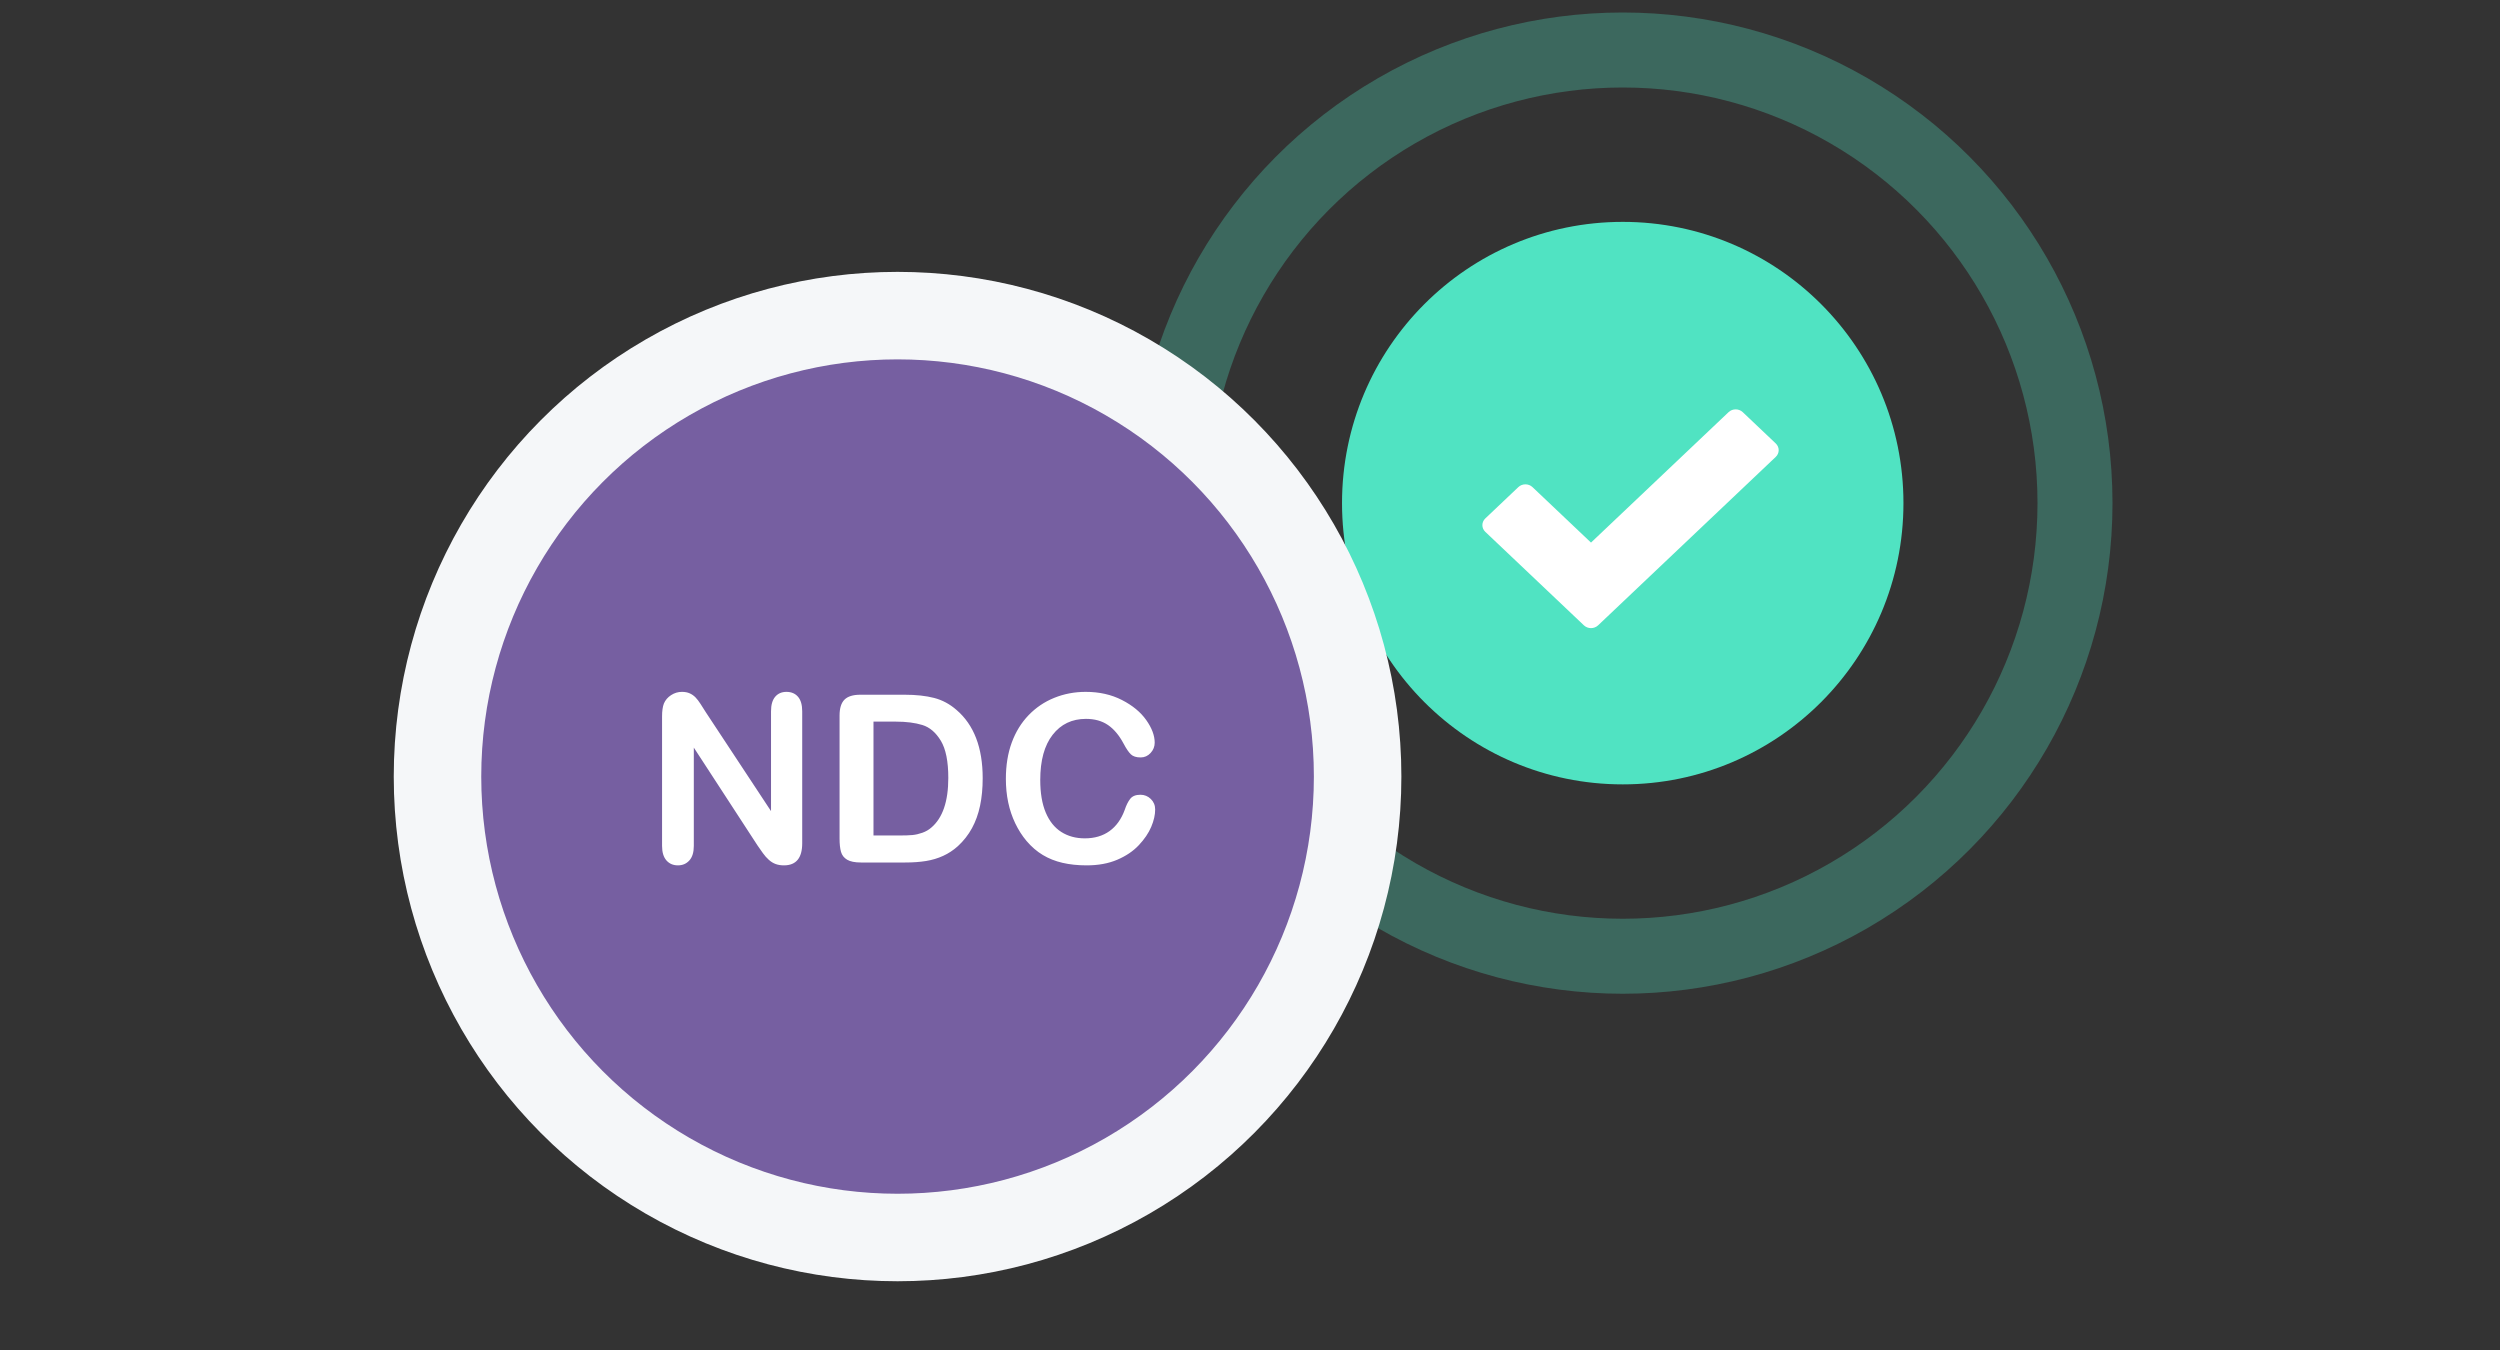 <?xml version="1.0" encoding="UTF-8" standalone="no"?>
<svg width="200px" height="108px" viewBox="0 0 200 108" version="1.1" xmlns="http://www.w3.org/2000/svg" xmlns:xlink="http://www.w3.org/1999/xlink" xmlns:sketch="http://www.bohemiancoding.com/sketch/ns">
    <rect x="0" y="0" width="200" height="108" fill="#333333" stroke="none"/>
    <!-- Generator: Sketch 3.4.3 (16618) - http://www.bohemiancoding.com/sketch -->
    <title>Icon</title>
    <desc>Created with Sketch.</desc>
    <defs></defs>
    <g id="Website" stroke="none" stroke-width="1" fill="none" fill-rule="evenodd" sketch:type="MSPage">
        <g id="Icon" sketch:type="MSArtboardGroup">
            <g id="Illo" sketch:type="MSLayerGroup" transform="translate(35, 4)">
                <ellipse id="Oval-5" fill="#50E3C2" sketch:type="MSShapeGroup" cx="94.819" cy="36.25" rx="22.457" ry="22.5"></ellipse>
                <ellipse id="Oval-5" stroke="#50E3C2" stroke-width="6" opacity="0.3" sketch:type="MSShapeGroup" cx="94.819" cy="36.25" rx="36.181" ry="36.25"></ellipse>
                <path d="M107.061,31.477 L104.419,28.972 C104.106,28.676 103.599,28.676 103.286,28.972 L92.28,39.407 L87.599,34.969 C87.287,34.673 86.78,34.673 86.467,34.969 L83.825,37.474 C83.512,37.771 83.512,38.251 83.825,38.548 L91.714,46.028 C91.871,46.176 92.076,46.25 92.28,46.25 C92.485,46.25 92.69,46.176 92.847,46.028 L107.061,32.551 C107.211,32.409 107.295,32.215 107.295,32.014 C107.295,31.813 107.211,31.62 107.061,31.477 L107.061,31.477 Z" id="Shape" fill="#FFFFFF" sketch:type="MSShapeGroup"></path>
                <ellipse id="Oval-5" stroke="#F5F7F9" stroke-width="7" fill="#765FA1" sketch:type="MSShapeGroup" transform="translate(36.805, 58.125) scale(-1, 1) translate(-36.805, -58.125) " cx="36.805" cy="58.125" rx="36.805" ry="36.875"></ellipse>
                <path d="M21.465,52.979 L26.682,60.889 L26.682,52.906 C26.682,52.387 26.794,51.998 27.016,51.739 C27.238,51.479 27.538,51.349 27.916,51.349 C28.306,51.349 28.614,51.479 28.839,51.739 C29.064,51.998 29.177,52.387 29.177,52.906 L29.177,63.462 C29.177,64.64 28.69,65.229 27.715,65.229 C27.471,65.229 27.252,65.194 27.057,65.124 C26.862,65.053 26.679,64.942 26.509,64.789 C26.338,64.637 26.18,64.458 26.034,64.254 C25.887,64.049 25.741,63.84 25.595,63.627 L20.505,55.808 L20.505,63.672 C20.505,64.185 20.387,64.573 20.149,64.835 C19.911,65.098 19.607,65.229 19.235,65.229 C18.851,65.229 18.544,65.096 18.312,64.831 C18.081,64.565 17.965,64.179 17.965,63.672 L17.965,53.318 C17.965,52.878 18.014,52.534 18.111,52.283 C18.227,52.009 18.419,51.784 18.687,51.61 C18.955,51.436 19.244,51.349 19.555,51.349 C19.799,51.349 20.007,51.389 20.181,51.469 C20.355,51.548 20.507,51.655 20.638,51.789 C20.769,51.923 20.903,52.097 21.04,52.311 C21.177,52.524 21.319,52.747 21.465,52.979 L21.465,52.979 Z M33.828,51.578 L37.365,51.578 C38.284,51.578 39.073,51.664 39.731,51.835 C40.389,52.006 40.986,52.326 41.522,52.796 C42.917,53.992 43.615,55.811 43.615,58.253 C43.615,59.058 43.545,59.794 43.405,60.459 C43.265,61.124 43.048,61.724 42.756,62.258 C42.464,62.792 42.089,63.27 41.632,63.691 C41.273,64.014 40.88,64.274 40.453,64.469 C40.027,64.664 39.568,64.802 39.078,64.881 C38.588,64.96 38.035,65 37.419,65 L33.883,65 C33.39,65 33.018,64.925 32.768,64.776 C32.519,64.626 32.356,64.416 32.279,64.144 C32.203,63.872 32.165,63.52 32.165,63.087 L32.165,53.245 C32.165,52.659 32.296,52.234 32.558,51.972 C32.82,51.71 33.243,51.578 33.828,51.578 L33.828,51.578 Z M34.879,53.73 L34.879,62.839 L36.935,62.839 C37.386,62.839 37.739,62.827 37.995,62.803 C38.251,62.778 38.516,62.717 38.79,62.62 C39.064,62.522 39.302,62.385 39.503,62.208 C40.411,61.439 40.864,60.114 40.864,58.234 C40.864,56.91 40.665,55.918 40.266,55.259 C39.867,54.6 39.375,54.18 38.79,54 C38.205,53.82 37.499,53.73 36.67,53.73 L34.879,53.73 Z M57.413,60.761 C57.413,61.188 57.308,61.651 57.098,62.148 C56.888,62.646 56.557,63.134 56.106,63.613 C55.656,64.092 55.08,64.481 54.379,64.78 C53.679,65.079 52.862,65.229 51.93,65.229 C51.224,65.229 50.581,65.162 50.002,65.027 C49.423,64.893 48.898,64.684 48.426,64.4 C47.954,64.117 47.52,63.743 47.124,63.279 C46.77,62.858 46.469,62.386 46.219,61.864 C45.969,61.342 45.782,60.786 45.657,60.193 C45.532,59.601 45.47,58.973 45.47,58.307 C45.47,57.227 45.627,56.26 45.94,55.405 C46.254,54.551 46.703,53.82 47.288,53.213 C47.873,52.605 48.558,52.143 49.344,51.826 C50.13,51.508 50.968,51.349 51.857,51.349 C52.942,51.349 53.907,51.566 54.754,52 C55.601,52.433 56.249,52.968 56.7,53.606 C57.151,54.244 57.376,54.847 57.376,55.414 C57.376,55.726 57.267,56 57.048,56.238 C56.828,56.476 56.563,56.595 56.253,56.595 C55.905,56.595 55.645,56.513 55.471,56.348 C55.298,56.183 55.104,55.9 54.891,55.497 C54.538,54.832 54.122,54.334 53.644,54.005 C53.165,53.675 52.576,53.51 51.875,53.51 C50.761,53.51 49.873,53.934 49.212,54.783 C48.551,55.631 48.22,56.837 48.22,58.399 C48.22,59.443 48.367,60.311 48.659,61.004 C48.951,61.696 49.366,62.214 49.902,62.556 C50.438,62.897 51.065,63.068 51.784,63.068 C52.564,63.068 53.223,62.874 53.762,62.487 C54.302,62.099 54.708,61.53 54.982,60.779 C55.098,60.425 55.241,60.137 55.412,59.914 C55.582,59.691 55.857,59.58 56.234,59.58 C56.557,59.58 56.834,59.693 57.066,59.919 C57.297,60.145 57.413,60.425 57.413,60.761 L57.413,60.761 Z" id="NDC" fill="#FFFFFF" sketch:type="MSShapeGroup"></path>
            </g>
        </g>
    </g>
</svg>